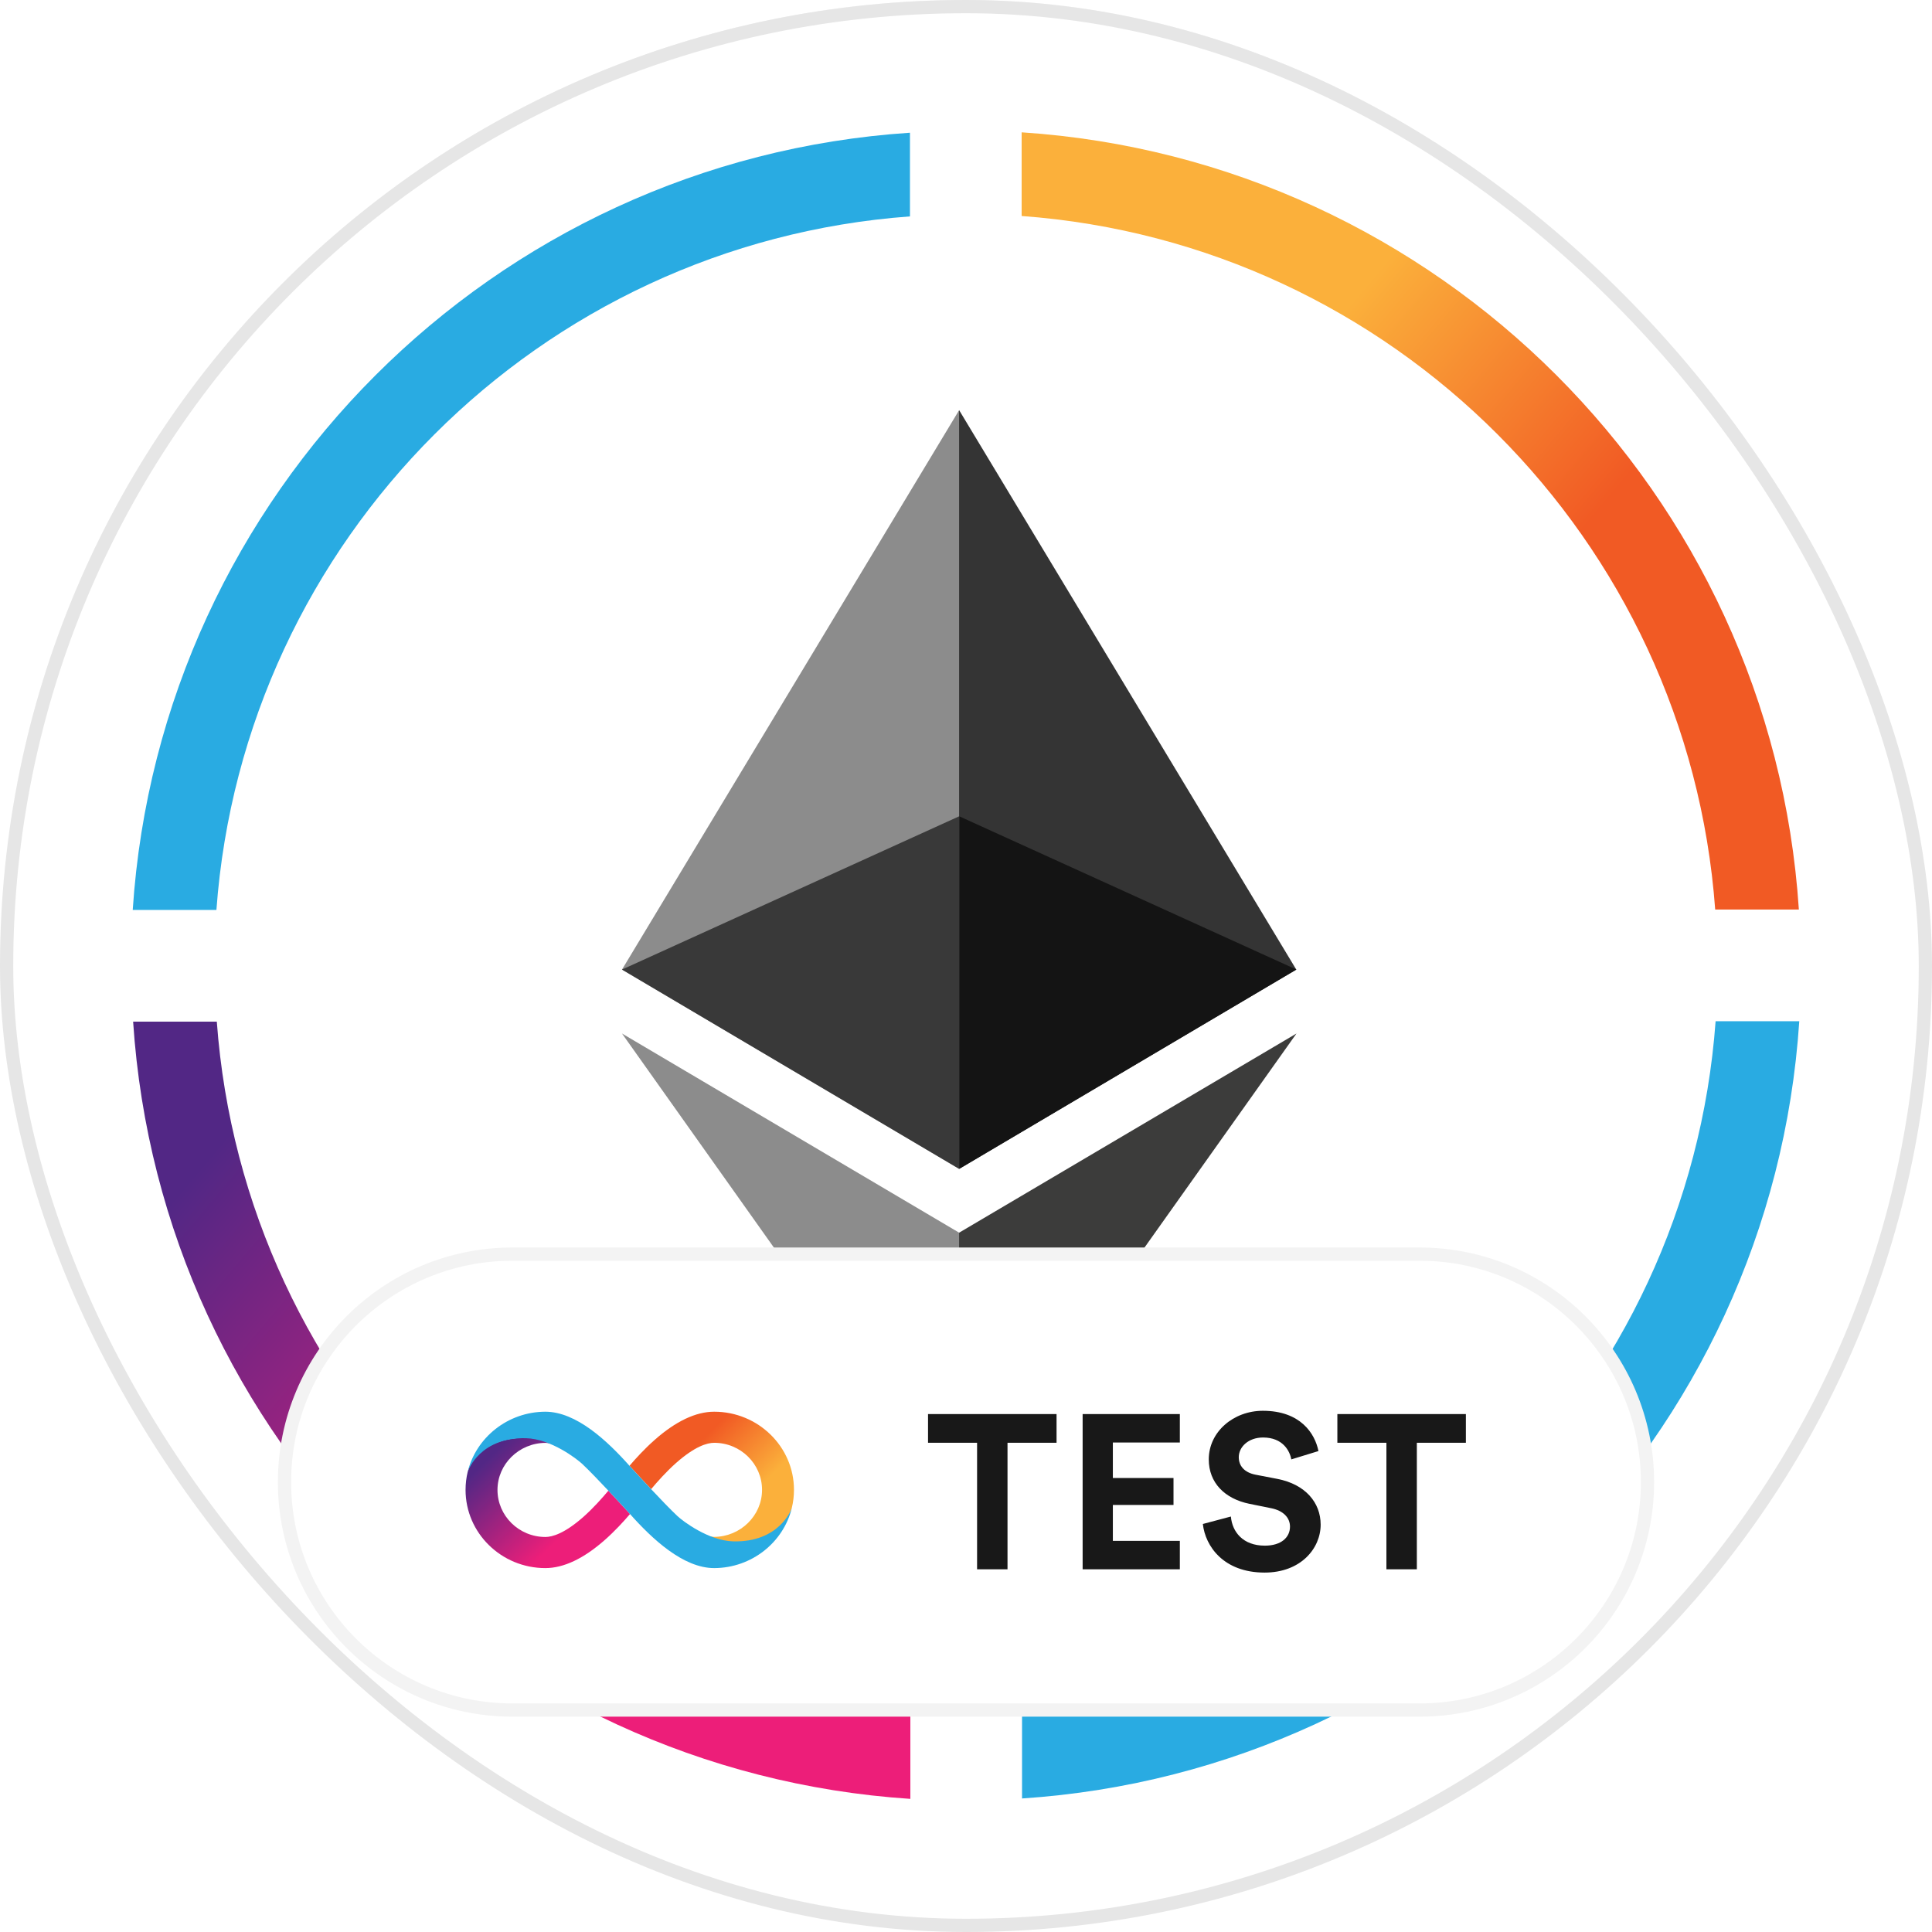 <svg width="146" height="146" viewBox="0 0 146 146" fill="none" xmlns="http://www.w3.org/2000/svg">
<g clip-path="url(#clip0_864_64)">
<rect width="146" height="146" rx="73" fill="url(#paint0_linear_864_64)"/>
<rect width="146" height="146" rx="73" fill="white"/>
<rect x="0.5" y="0.5" width="145" height="145" rx="72.5" stroke="black" stroke-opacity="0.1"/>
<path fill-rule="evenodd" clip-rule="evenodd" d="M16.384 77.205C18.434 105.206 40.794 127.566 68.795 129.616V135.94C37.309 133.867 12.133 108.691 10.06 77.205H16.384Z" fill="url(#paint1_linear_864_64)"/>
<path fill-rule="evenodd" clip-rule="evenodd" d="M68.765 16.353C40.764 18.404 18.404 40.764 16.354 68.765L10.03 68.765C12.103 37.278 37.279 12.103 68.765 10.03L68.765 16.353Z" fill="#29ABE2"/>
<path fill-rule="evenodd" clip-rule="evenodd" d="M129.616 68.734C127.566 40.733 105.206 18.373 77.205 16.323L77.205 10C108.691 12.072 133.867 37.248 135.939 68.734L129.616 68.734Z" fill="url(#paint2_linear_864_64)"/>
<path fill-rule="evenodd" clip-rule="evenodd" d="M77.235 129.586C105.236 127.536 127.596 105.176 129.647 77.175L135.97 77.175C133.897 108.661 108.722 133.837 77.235 135.909L77.235 129.586Z" fill="#29ABE2"/>
<path d="M72.484 31L71.927 32.892V87.773L72.484 88.329L97.959 73.27L72.484 31Z" fill="#343434"/>
<path d="M72.478 31L47.003 73.27L72.478 88.329V61.691V31Z" fill="#8C8C8C"/>
<path d="M72.484 93.151L72.17 93.534V113.084L72.484 114L97.975 78.101L72.484 93.151Z" fill="#3C3C3B"/>
<path d="M72.478 114V93.151L47.003 78.101L72.478 114Z" fill="#8C8C8C"/>
<path d="M72.495 88.328L97.969 73.269L72.495 61.69V88.328Z" fill="#141414"/>
<path d="M47.003 73.269L72.478 88.328V61.69L47.003 73.269Z" fill="#393939"/>
<g filter="url(#filter0_b_864_64)">
<path d="M21 112C21 102.209 28.937 94.273 38.727 94.273H107.273C117.063 94.273 125 102.209 125 112V112C125 121.79 117.063 129.727 107.273 129.727H38.727C28.937 129.727 21 121.79 21 112V112Z" fill="white"/>
<path d="M38.727 94.773H107.273C116.787 94.773 124.5 102.486 124.5 112C124.5 121.514 116.787 129.227 107.273 129.227H38.727C29.213 129.227 21.5 121.514 21.5 112C21.5 102.486 29.213 94.773 38.727 94.773Z" stroke="black" stroke-opacity="0.05"/>
</g>
<path d="M53.972 106.682C52.584 106.682 51.072 107.399 49.473 108.811C48.715 109.48 48.06 110.197 47.569 110.77C47.569 110.77 47.569 110.77 47.573 110.775V110.77C47.573 110.77 48.349 111.622 49.206 112.534C49.667 111.983 50.331 111.231 51.093 110.553C52.515 109.297 53.442 109.032 53.972 109.032C55.967 109.032 57.587 110.627 57.587 112.587C57.587 114.533 55.962 116.128 53.972 116.141C53.881 116.141 53.765 116.128 53.618 116.097C54.2 116.349 54.825 116.532 55.419 116.532C59.073 116.532 59.788 114.129 59.836 113.955C59.944 113.516 60 113.056 60 112.582C60 109.332 57.294 106.682 53.972 106.682Z" fill="url(#paint3_linear_864_64)"/>
<path d="M41.21 118.5C42.597 118.5 44.109 117.783 45.708 116.371C46.466 115.702 47.121 114.985 47.612 114.411C47.612 114.411 47.612 114.411 47.608 114.407V114.411C47.608 114.411 46.833 113.56 45.975 112.647C45.514 113.199 44.85 113.951 44.088 114.629C42.666 115.884 41.74 116.149 41.21 116.149C39.215 116.145 37.595 114.551 37.595 112.591C37.595 110.644 39.219 109.05 41.21 109.037C41.3 109.037 41.416 109.05 41.563 109.08C40.981 108.828 40.356 108.646 39.762 108.646C36.108 108.646 35.397 111.049 35.345 111.218C35.238 111.661 35.182 112.117 35.182 112.591C35.182 115.85 37.888 118.5 41.21 118.5Z" fill="url(#paint4_linear_864_64)"/>
<path d="M55.411 116.48C53.541 116.432 51.598 114.946 51.202 114.576C50.176 113.621 47.81 111.035 47.625 110.831C45.893 108.872 43.545 106.682 41.209 106.682H41.205H41.201C38.366 106.695 35.983 108.633 35.345 111.218C35.393 111.048 36.328 108.598 39.757 108.685C41.627 108.733 43.579 110.24 43.98 110.61C45.005 111.565 47.371 114.151 47.556 114.355C49.288 116.31 51.637 118.5 53.972 118.5H53.976H53.981C56.816 118.487 59.203 116.549 59.836 113.964C59.785 114.133 58.845 116.562 55.411 116.48Z" fill="#29ABE2"/>
<path d="M79.843 109.028H76.137V118.591H73.837V109.028H70.131V106.86H79.843V109.028ZM89.16 118.591H81.814V106.86H89.16V109.011H84.098V111.691H88.681V113.727H84.098V116.44H89.16V118.591ZM99.635 109.656L97.584 110.285C97.468 109.64 96.939 108.631 95.449 108.631C94.341 108.631 93.613 109.342 93.613 110.12C93.613 110.765 94.026 111.278 94.887 111.443L96.525 111.758C98.659 112.171 99.801 113.561 99.801 115.216C99.801 117.019 98.295 118.839 95.565 118.839C92.455 118.839 91.081 116.837 90.899 115.166L93.017 114.603C93.117 115.762 93.927 116.804 95.582 116.804C96.806 116.804 97.484 116.192 97.484 115.365C97.484 114.686 96.972 114.157 96.062 113.975L94.424 113.644C92.554 113.263 91.346 112.055 91.346 110.285C91.346 108.2 93.216 106.612 95.433 106.612C98.279 106.612 99.371 108.333 99.635 109.656ZM110.776 109.028H107.07V118.591H104.77V109.028H101.064V106.86H110.776V109.028Z" fill="#181818"/>
</g>
<defs>
<filter id="filter0_b_864_64" x="-26.273" y="47" width="198.545" height="130" filterUnits="userSpaceOnUse" color-interpolation-filters="sRGB">
<feFlood flood-opacity="0" result="BackgroundImageFix"/>
<feGaussianBlur in="BackgroundImageFix" stdDeviation="23.636"/>
<feComposite in2="SourceAlpha" operator="in" result="effect1_backgroundBlur_864_64"/>
<feBlend mode="normal" in="SourceGraphic" in2="effect1_backgroundBlur_864_64" result="shape"/>
</filter>
<linearGradient id="paint0_linear_864_64" x1="15" y1="-75.5" x2="92" y2="125.5" gradientUnits="userSpaceOnUse">
<stop stop-color="#D9D9D9"/>
<stop offset="0.589" stop-color="white"/>
</linearGradient>
<linearGradient id="paint1_linear_864_64" x1="53.474" y1="122.79" x2="14.036" y2="89.579" gradientUnits="userSpaceOnUse">
<stop offset="0.21" stop-color="#ED1E79"/>
<stop offset="1" stop-color="#522785"/>
</linearGradient>
<linearGradient id="paint2_linear_864_64" x1="120.65" y1="55.602" x2="81.213" y2="22.391" gradientUnits="userSpaceOnUse">
<stop offset="0.21" stop-color="#F15A24"/>
<stop offset="0.684" stop-color="#FBB03B"/>
</linearGradient>
<linearGradient id="paint3_linear_864_64" x1="50.834" y1="107.461" x2="59.1" y2="115.95" gradientUnits="userSpaceOnUse">
<stop offset="0.21" stop-color="#F15A24"/>
<stop offset="0.684" stop-color="#FBB03B"/>
</linearGradient>
<linearGradient id="paint4_linear_864_64" x1="44.347" y1="117.721" x2="36.081" y2="109.232" gradientUnits="userSpaceOnUse">
<stop offset="0.21" stop-color="#ED1E79"/>
<stop offset="0.893" stop-color="#522785"/>
</linearGradient>
<clipPath id="clip0_864_64">
<rect width="146" height="146" rx="73" fill="white"/>
</clipPath>
</defs>
</svg>
